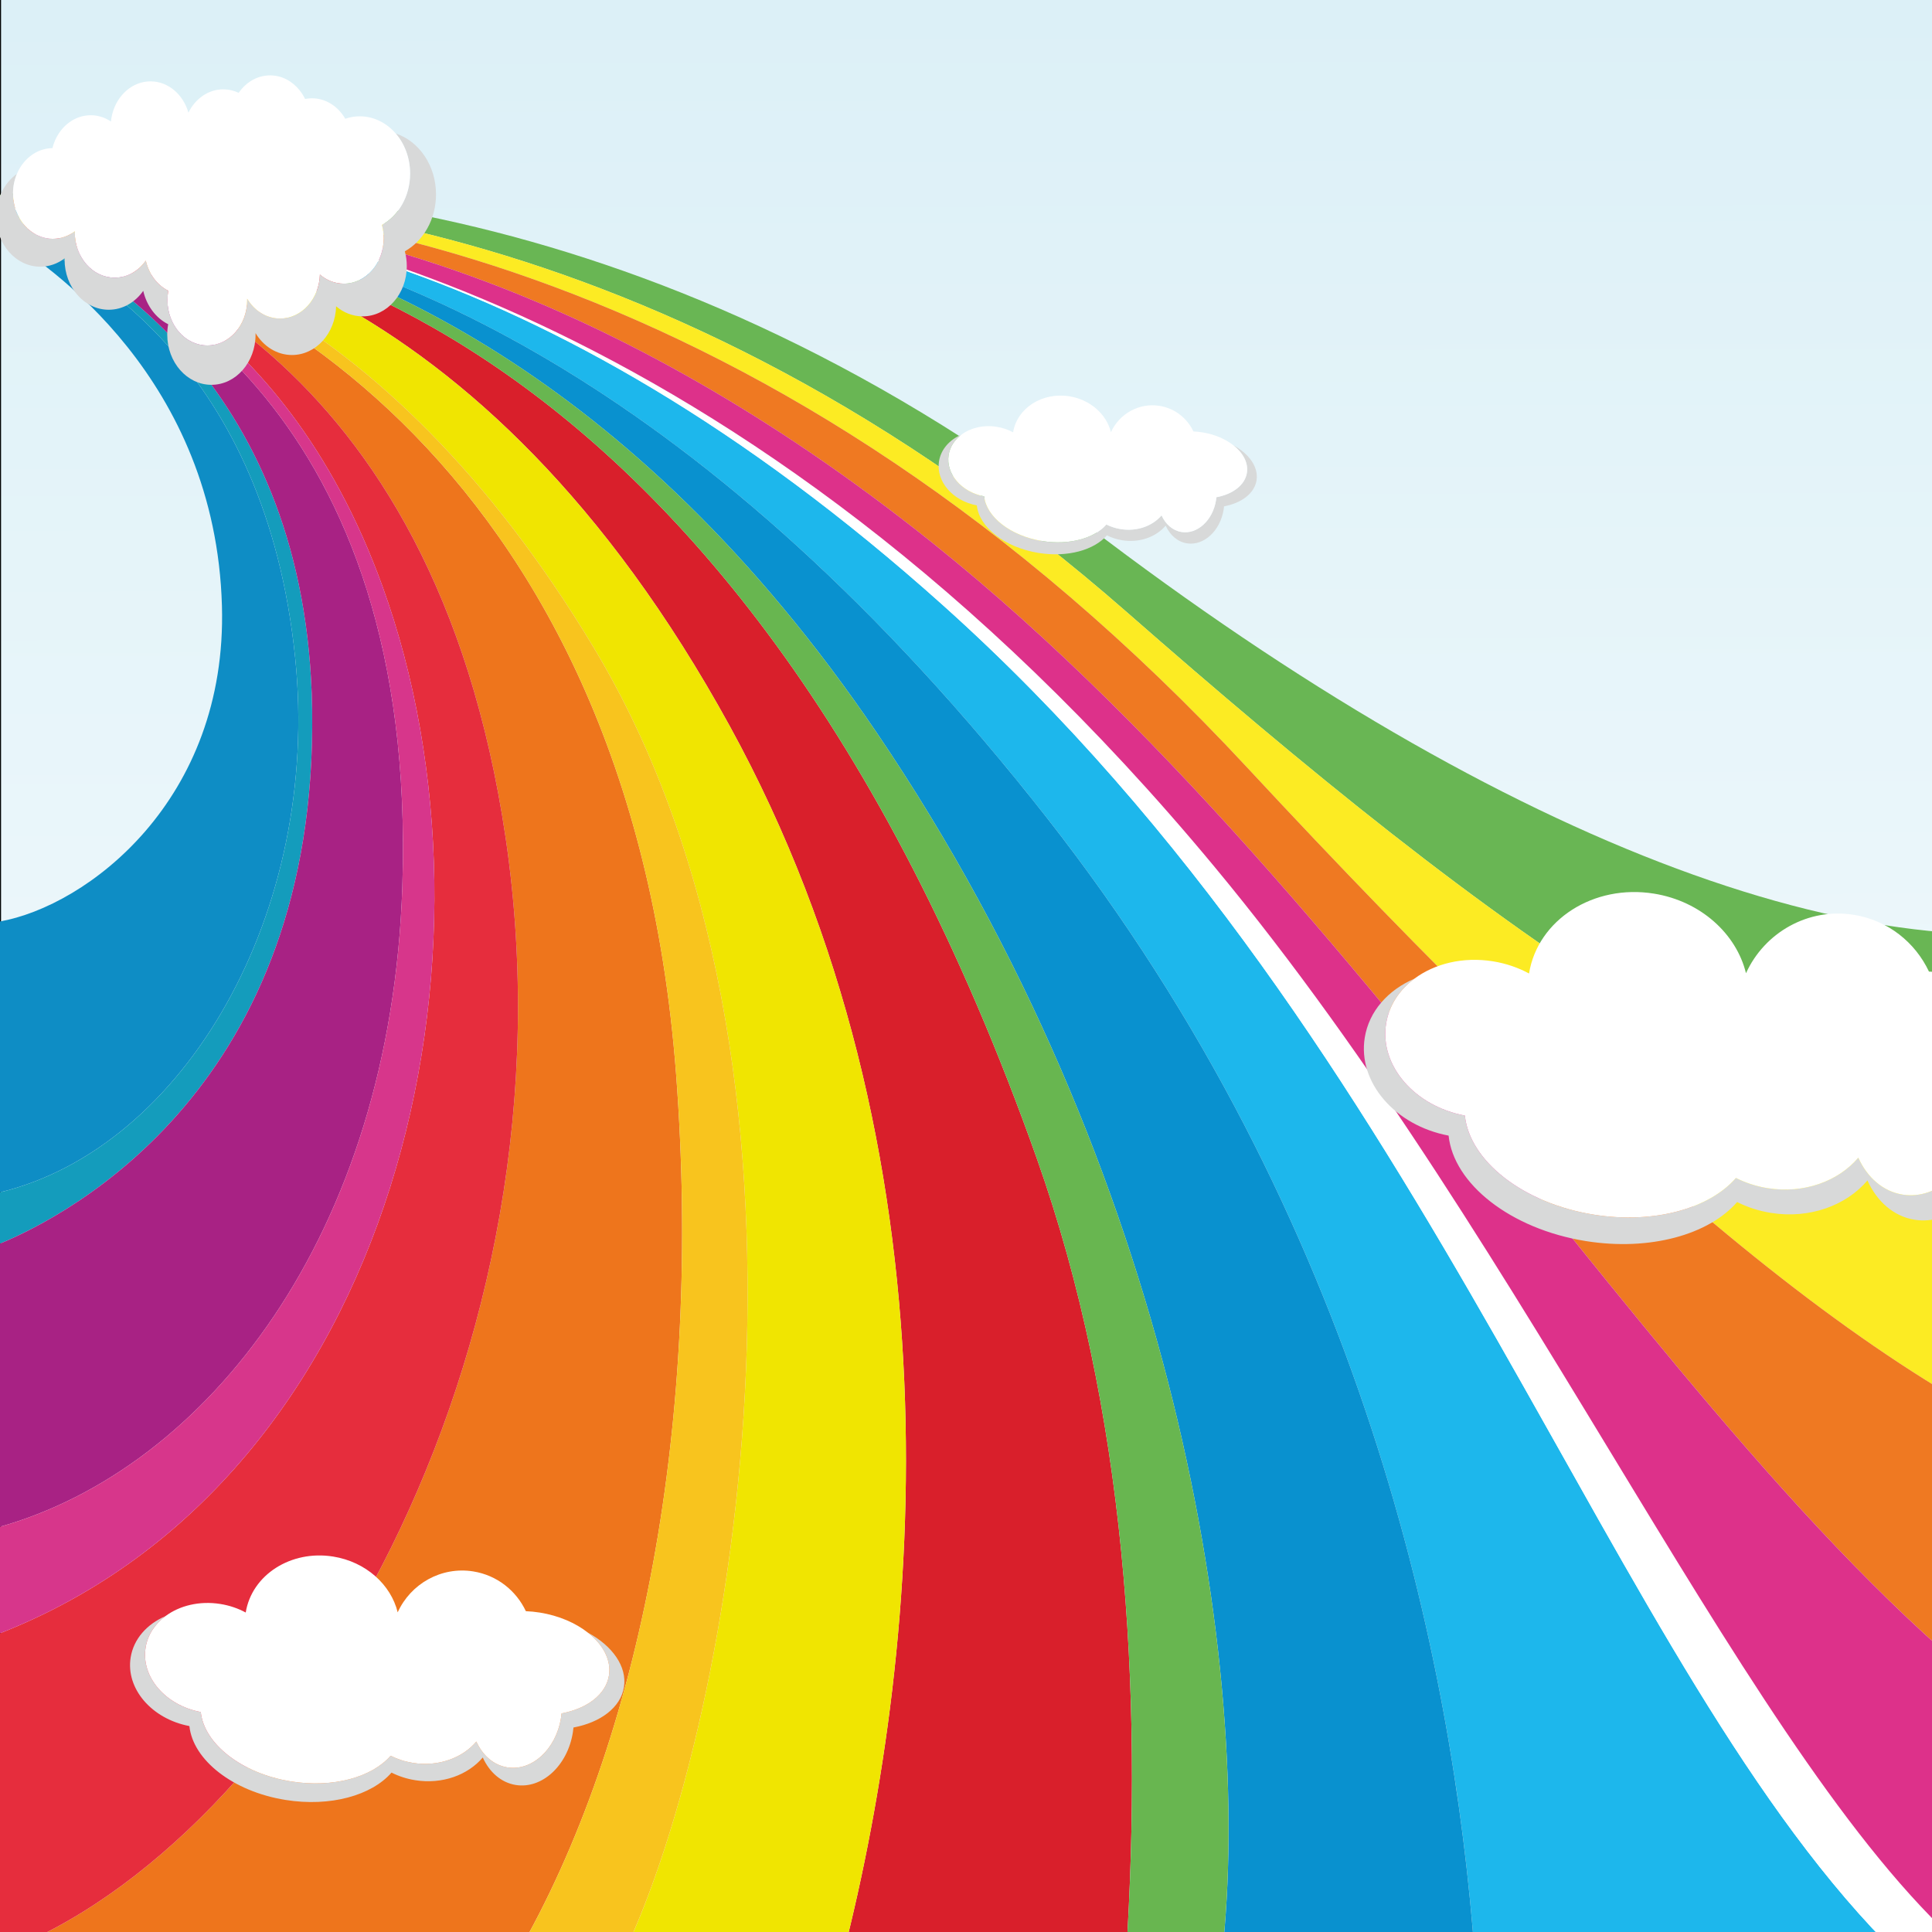 <?xml version="1.0" encoding="utf-8"?>

<!DOCTYPE svg PUBLIC "-//W3C//DTD SVG 1.1//EN" "http://www.w3.org/Graphics/SVG/1.1/DTD/svg11.dtd">
<svg version="1.1" id="Слой_1" xmlns="http://www.w3.org/2000/svg" xmlns:xlink="http://www.w3.org/1999/xlink" x="0px" y="0px"
	 width="500px" height="500px" viewBox="0 0 500 500" enable-background="new 0 0 500 500" xml:space="preserve">
<rect x="0" y="0" width="500" height="500" fill="#333333" stroke="none"/>
<g>
	
		<linearGradient id="SVGID_1_" gradientUnits="userSpaceOnUse" x1="325.14" y1="-226.07" x2="323.845" y2="406.896" gradientTransform="matrix(1 0 0 -1 -47.66 330.04)">
		<stop  offset="0" style="stop-color:#FFFFFF"/>
		<stop  offset="1" style="stop-color:#D7EEF6"/>
	</linearGradient>
	<rect x="-0.229" y="-1" fill="url(#SVGID_1_)" stroke="#010202" stroke-miterlimit="10" width="554.229" height="533.378"/>
	<path fill="#69B654" d="M291.7,158.494c92.019,80.605,180.995,148.353,262.01,146.961v-68.776
		c-64.729,19.685-163.907-17.797-272.334-100.646C165.895,47.793,57.01,44.026-0.143,50.411v0.649
		C54.833,46.356,170.757,52.551,291.7,158.494z"/>
	<path fill="#FCEB23" d="M322.83,198.701c95.276,102.554,168.275,165.614,230.881,184.889v-78.135
		c-81.015,1.392-169.992-66.356-262.01-146.961C170.757,52.551,54.833,46.356-0.143,51.06v0.86
		C73.75,46.771,201.009,67.577,322.83,198.701z"/>
	<path fill="#1DB7EC" d="M244.198,156.784C139.572,62.928,51.212,50.733-0.143,54.689v1.385
		c50.244-4.339,155.821,8.601,271.09,155.6c81.7,104.189,105.169,218.498,110.721,294.436h109.767
		C415.952,432.381,372.225,271.633,244.198,156.784z"/>
	<path fill="#EF7922" d="M322.83,198.701C201.009,67.577,73.75,46.771-0.143,51.919v2.338
		c49.249-4.773,137.422,3.077,241.258,86.077c126.606,101.2,210.931,271.069,312.596,322.752V383.59
		C491.105,364.316,418.106,301.255,322.83,198.701z"/>
	<path fill="#0E8DC5" d="M76.385,170.165C68.745,95.674,23.297,68.313-0.143,59.062v1.695c13.143,7.784,55.909,37.54,57.58,96.027
		c1.439,50.371-34.945,77.734-57.58,81.716v70.098C47.666,297.152,83.151,236.142,76.385,170.165z"/>
	<path fill="#D91F2B" d="M268.352,299.875C188.794,75.478,56.752,54.964,3.966,56.44c38.571-0.433,120.491,14.139,184.895,131.471
		c60.417,110.065,50.273,236.265,29.265,318.199h73.299C295.876,437.172,291.3,364.598,268.352,299.875z"/>
	<path fill="#EE751C" d="M174.963,277.823C162.755,117.618,56.37,62.242-0.143,57.164v0.454
		c31.72,5.782,112.359,32.864,131.005,159.243C150.547,350.276,75.689,477.189-0.143,505.504v0.606h133.781
		C166.078,450.13,181.785,367.347,174.963,277.823z"/>
	<path fill="#149CBC" d="M80.782,183.588C79.508,100.139,25.263,68.645,6.312,60.176c-2.393-0.777-4.561-1.402-6.455-1.901v0.787
		c23.44,9.251,68.888,36.611,76.528,111.103c6.767,65.976-28.719,126.987-76.528,138.434v13.31
		C17.944,314.431,82.269,280.957,80.782,183.588z"/>
	<path fill="#A82284" d="M6.312,60.176c18.951,8.469,73.196,39.963,74.47,123.412c1.487,97.369-62.838,130.843-80.925,138.321
		v73.257c53.493-15.061,101.288-75.31,104.27-165.753C108.162,107.009,37.782,70.4,6.312,60.176z"/>
	<path fill="#E62D3D" d="M130.863,216.861C112.216,90.481,31.577,63.4-0.143,57.618v0.657c0.992,0.261,2.06,0.557,3.195,0.892
		c17.768,3.583,69.636,20.06,95.887,92.43c34.193,94.263,4.182,230.706-99.082,271.151v82.756
		C75.689,477.189,150.547,350.276,130.863,216.861z"/>
	<path fill="#D7368B" d="M98.939,151.597C72.688,79.228,20.819,62.75,3.052,59.167c29.535,8.695,105.256,43.408,101.075,170.247
		c-2.982,90.443-50.777,150.691-104.27,165.753v27.582C103.121,382.303,133.132,245.86,98.939,151.597z"/>
	<path fill="#F0E501" d="M188.861,187.911C124.456,70.579,42.536,56.007,3.966,56.44c-1.429,0.041-2.799,0.096-4.108,0.165v0.559
		c1.404,0.127,2.839,0.285,4.303,0.474c30.013,1.971,94.145,17.866,149.5,109.965c65.491,108.964,37.071,276.913,7.509,338.508
		h56.957C239.134,424.176,249.278,297.977,188.861,187.911z"/>
	<path fill="#F8C41E" d="M153.66,167.602C98.305,75.504,34.173,59.609,4.16,57.638c57.438,7.421,158.897,63.96,170.803,220.185
		c6.822,89.524-8.885,172.307-41.324,228.287h27.53C190.731,444.515,219.151,276.566,153.66,167.602z"/>
	<path fill="#0991CF" d="M270.947,211.674C183.158,99.718,100.993,65.525,44.609,57.5c46.225,8.674,118.507,38.052,182.296,132.14
		c76.658,113.071,97.68,241.753,89.339,316.469h65.423C376.116,430.172,352.647,315.862,270.947,211.674z"/>
	<path fill="#68B650" d="M226.905,189.641C163.116,95.553,90.834,66.174,44.609,57.5c-17.649-2.512-32.774-2.461-44.752-1.427v0.472
		c1.307-0.053,2.679-0.089,4.108-0.105c52.786-1.476,184.828,19.038,264.386,243.436c22.948,64.722,27.524,137.296,23.073,206.235
		h24.82C324.585,431.394,303.564,302.712,226.905,189.641z"/>
	<path fill="#FFFFFF" d="M314.233,224.226C190.315,74.939,65.235,55.819,33.262,53.383c-12.523-0.514-23.717-0.064-33.405,0.875
		v0.431c51.354-3.955,139.715,8.239,244.341,102.096C372.225,271.633,415.952,432.381,491.434,506.11h18.947
		C453.751,458.258,397.375,324.39,314.233,224.226z"/>
	<path fill="#DD318A" d="M553.711,463.086c-101.665-51.683-185.99-221.552-312.596-322.752
		C157.704,73.661,84.401,55.481,33.262,53.383c31.973,2.437,157.053,21.556,280.971,170.843
		C397.375,324.39,453.751,458.258,510.382,506.11h43.329V463.086z"/>
</g>
<g>
	<g>
		<g>
			<path fill="#D8D9D9" d="M319.207,115.249c2.516,1.986,3.902,4.562,3.49,7.125c-0.511,3.187-3.668,5.526-7.895,6.312
				c-0.025,0.259-0.055,0.52-0.097,0.782c-0.834,5.194-4.833,8.871-8.934,8.213c-2.293-0.368-4.131-2.015-5.162-4.303
				c-2.327,2.747-6.34,4.234-10.584,3.553c-1.331-0.214-2.574-0.624-3.696-1.188c-3.101,3.57-9.567,5.406-16.599,4.277
				c-8.248-1.324-14.481-6.276-15.029-11.559c-5.883-1.109-9.976-5.846-9.191-10.733c0.342-2.126,1.554-3.935,3.3-5.238
				c-3.062,1.312-5.294,3.782-5.792,6.882c-0.835,5.202,3.523,10.244,9.786,11.427c0.582,5.624,7.217,10.895,15.998,12.304
				c7.486,1.202,14.37-0.752,17.671-4.552c1.194,0.6,2.518,1.037,3.935,1.264c4.518,0.725,8.791-0.858,11.268-3.783
				c1.097,2.437,3.054,4.19,5.495,4.582c4.366,0.7,8.624-3.214,9.511-8.743c0.045-0.278,0.078-0.556,0.105-0.832
				c4.499-0.837,7.86-3.326,8.405-6.72C325.741,120.894,323.28,117.449,319.207,115.249z"/>
			<path fill="#FFFFFF" d="M245.511,117.727c-0.784,4.886,3.308,9.624,9.191,10.733c0.547,5.283,6.781,10.235,15.029,11.559
				c7.032,1.129,13.498-0.706,16.599-4.277c1.122,0.564,2.366,0.974,3.696,1.188c4.243,0.682,8.257-0.806,10.584-3.553
				c1.031,2.288,2.869,3.935,5.162,4.303c4.101,0.658,8.1-3.019,8.934-8.213c0.042-0.262,0.073-0.523,0.097-0.782
				c4.227-0.786,7.383-3.125,7.895-6.312c0.411-2.564-0.974-5.139-3.49-7.125c-2.046-1.616-4.84-2.843-8.027-3.355
				c-0.786-0.126-1.561-0.201-2.323-0.232c-1.605-3.409-4.788-5.986-8.761-6.624c-5.347-0.858-10.433,2.068-12.59,6.815
				c-1.124-4.6-5.287-8.415-10.747-9.291c-7.034-1.129-13.551,3.044-14.569,9.322c-1.255-0.681-2.677-1.175-4.215-1.422
				c-3.489-0.56-6.811,0.274-9.162,2.027C247.065,113.792,245.853,115.6,245.511,117.727z"/>
		</g>
	</g>
</g>
<g>
	<g>
		<g>
			<path fill="#D8D9D9" d="M152.175,422.545c3.909,3.086,6.062,7.087,5.423,11.07c-0.794,4.951-5.698,8.586-12.265,9.806
				c-0.038,0.402-0.086,0.807-0.152,1.215c-1.295,8.069-7.508,13.781-13.879,12.759c-3.562-0.571-6.418-3.13-8.02-6.685
				c-3.614,4.268-9.85,6.578-16.442,5.52c-2.067-0.332-4-0.969-5.742-1.845c-4.817,5.547-14.863,8.398-25.787,6.644
				c-12.814-2.058-22.498-9.75-23.348-17.959c-9.14-1.722-15.498-9.083-14.279-16.674c0.531-3.303,2.414-6.113,5.127-8.137
				c-4.757,2.039-8.225,5.875-8.999,10.692c-1.298,8.082,5.473,15.916,15.203,17.753c0.904,8.737,11.213,16.927,24.855,19.115
				c11.63,1.867,22.325-1.169,27.453-7.072c1.855,0.932,3.912,1.611,6.113,1.964c7.019,1.127,13.657-1.332,17.506-5.878
				c1.703,3.786,4.745,6.51,8.536,7.118c6.783,1.088,13.398-4.993,14.776-13.583c0.07-0.432,0.12-0.864,0.162-1.292
				c6.99-1.301,12.211-5.168,13.057-10.441C162.326,431.316,158.503,425.963,152.175,422.545z"/>
			<path fill="#FFFFFF" d="M37.683,426.395c-1.219,7.591,5.139,14.952,14.279,16.674c0.851,8.208,10.534,15.901,23.348,17.959
				c10.924,1.754,20.97-1.097,25.787-6.644c1.743,0.876,3.675,1.513,5.742,1.845c6.593,1.059,12.828-1.252,16.442-5.52
				c1.602,3.555,4.457,6.113,8.02,6.685c6.371,1.022,12.584-4.69,13.879-12.759c0.066-0.408,0.113-0.813,0.152-1.215
				c6.566-1.22,11.47-4.855,12.265-9.806c0.639-3.982-1.514-7.984-5.423-11.07c-3.179-2.511-7.519-4.417-12.471-5.212
				c-1.221-0.195-2.426-0.312-3.61-0.36c-2.494-5.297-7.438-9.3-13.611-10.291c-8.306-1.332-16.209,3.213-19.56,10.589
				c-1.746-7.147-8.214-13.074-16.696-14.434c-10.927-1.755-21.052,4.729-22.634,14.483c-1.95-1.058-4.159-1.826-6.549-2.209
				c-5.421-0.87-10.582,0.426-14.234,3.149C40.097,420.282,38.214,423.092,37.683,426.395z"/>
		</g>
	</g>
</g>
<g>
	<g>
		<g>
			<path fill="#D8D9D9" d="M522.173,259.406c5.58,4.405,8.654,10.117,7.741,15.803c-1.134,7.07-8.135,12.257-17.509,14
				c-0.055,0.573-0.123,1.152-0.216,1.734c-1.849,11.521-10.719,19.674-19.814,18.215c-5.086-0.816-9.162-4.469-11.449-9.544
				c-5.16,6.094-14.062,9.392-23.474,7.881c-2.951-0.475-5.71-1.385-8.198-2.636c-6.877,7.919-21.218,11.99-36.814,9.485
				c-18.294-2.938-32.118-13.919-33.332-25.637c-13.048-2.458-22.124-12.967-20.385-23.804c0.758-4.714,3.446-8.728,7.319-11.617
				c-6.79,2.911-11.742,8.388-12.846,15.264c-1.853,11.537,7.813,22.721,21.703,25.344c1.29,12.473,16.007,24.165,35.482,27.289
				c16.603,2.665,31.871-1.667,39.193-10.096c2.648,1.331,5.584,2.3,8.727,2.804c10.02,1.609,19.497-1.902,24.992-8.391
				c2.432,5.406,6.775,9.293,12.187,10.163c9.684,1.553,19.127-7.129,21.093-19.391c0.1-0.619,0.172-1.235,0.232-1.847
				c9.979-1.857,17.433-7.377,18.641-14.904C536.665,271.927,531.207,264.286,522.173,259.406z"/>
			<path fill="#FFFFFF" d="M358.724,264.903c-1.739,10.838,7.337,21.347,20.385,23.804c1.214,11.718,15.039,22.699,33.332,25.637
				c15.596,2.505,29.936-1.566,36.814-9.485c2.488,1.251,5.247,2.161,8.198,2.636c9.411,1.51,18.313-1.788,23.474-7.881
				c2.286,5.075,6.363,8.728,11.449,9.544c9.095,1.459,17.965-6.694,19.814-18.215c0.093-0.582,0.161-1.161,0.216-1.734
				c9.374-1.742,16.375-6.929,17.509-14c0.912-5.686-2.161-11.398-7.741-15.803c-4.539-3.583-10.735-6.305-17.804-7.442
				c-1.744-0.277-3.463-0.445-5.154-0.515c-3.561-7.561-10.619-13.276-19.432-14.69c-11.858-1.902-23.14,4.586-27.924,15.115
				c-2.492-10.203-11.726-18.663-23.835-20.606c-15.6-2.505-30.054,6.75-32.313,20.675c-2.784-1.51-5.938-2.607-9.349-3.154
				c-7.739-1.241-15.106,0.608-20.32,4.495C362.17,256.175,359.482,260.188,358.724,264.903z"/>
		</g>
	</g>
</g>
<g>
	<g>
		<g>
			<path fill="#D8D9D9" d="M112.841,50.31c0-7.482-4.406-13.789-10.425-15.76c2.299,2.67,3.72,6.326,3.72,10.36
				c0,5.838-2.972,10.886-7.286,13.297c0.298,1.096,0.457,2.26,0.457,3.466c0,6.481-4.618,11.735-10.315,11.735
				c-2.326,0-4.472-0.875-6.198-2.354c-0.165,6.318-4.714,11.381-10.307,11.381c-3.539,0-6.66-2.028-8.519-5.117
				c0.003,0.115,0.008,0.229,0.008,0.345c0,6.481-4.619,11.735-10.317,11.735c-5.697,0-10.316-5.254-10.316-11.735
				c0-0.829,0.078-1.637,0.221-2.417c-2.857-1.436-5.036-4.302-5.827-7.803c-1.891,2.692-4.799,4.417-8.062,4.417
				c-5.697,0-10.316-5.254-10.316-11.734c0-0.088,0.004-0.176,0.007-0.263c-1.629,1.224-3.581,1.94-5.68,1.94
				c-5.697,0-10.316-5.254-10.316-11.735c0-1.816,0.363-3.535,1.01-5.069C1.15,47.294-1,51.372-1,56.023
				c0,7.178,5.116,12.998,11.428,12.998c2.325,0,4.487-0.792,6.292-2.149c-0.002,0.098-0.007,0.195-0.007,0.292
				c0,7.179,5.117,12.999,11.428,12.999c3.615,0,6.836-1.912,8.931-4.893c0.876,3.879,3.289,7.053,6.454,8.644
				c-0.159,0.864-0.244,1.759-0.244,2.677c0,7.18,5.117,12.999,11.428,12.999s11.428-5.819,11.428-12.999
				c0-0.127-0.004-0.255-0.008-0.382c2.06,3.422,5.516,5.667,9.436,5.667c6.197,0,11.236-5.609,11.419-12.607
				c1.912,1.637,4.289,2.608,6.865,2.608c6.311,0,11.427-5.82,11.427-12.999c0-1.337-0.177-2.626-0.506-3.84
				C109.547,62.368,112.841,56.777,112.841,50.31z"/>
			<path fill="#FFFFFF" d="M13.683,61.802c2.099,0,4.052-0.715,5.68-1.94c-0.002,0.088-0.007,0.175-0.007,0.263
				c0,6.481,4.619,11.734,10.316,11.734c3.264,0,6.172-1.725,8.062-4.417c0.792,3.5,2.97,6.366,5.827,7.803
				c-0.143,0.78-0.221,1.588-0.221,2.417c0,6.481,4.619,11.735,10.316,11.735c5.698,0,10.317-5.254,10.317-11.735
				c0-0.115-0.005-0.23-0.008-0.345c1.859,3.089,4.98,5.117,8.519,5.117c5.593,0,10.142-5.064,10.307-11.381
				c1.726,1.479,3.872,2.354,6.198,2.354c5.697,0,10.315-5.254,10.315-11.735c0-1.207-0.159-2.37-0.457-3.466
				c4.314-2.411,7.286-7.459,7.286-13.297c0-4.034-1.42-7.69-3.72-10.36c-2.363-2.743-5.655-4.448-9.298-4.448
				c-0.95,0-1.875,0.119-2.767,0.339c-0.335,0.083-0.666,0.179-0.991,0.291c-0.25-0.434-0.529-0.846-0.826-1.237
				c-1.892-2.483-4.681-4.056-7.795-4.056c-0.15,0-0.301,0.004-0.449,0.012c-0.451,0.023-0.894,0.079-1.327,0.166
				c-0.382-0.793-0.846-1.527-1.371-2.195c-1.89-2.399-4.63-3.913-7.684-3.913c-3.305,0-6.245,1.77-8.133,4.52
				c-1.227-0.586-2.574-0.91-3.988-0.91c-3.878,0-7.256,2.436-9.018,6.036c-1.346-4.7-5.228-8.099-9.808-8.099
				c-4.662,0-8.599,3.518-9.876,8.346c-0.174,0.659-0.3,1.34-0.371,2.042c-0.171-0.115-0.347-0.223-0.525-0.327
				c-1.411-0.824-3.008-1.293-4.702-1.293c-4.06,0-7.568,2.669-9.251,6.548c-0.271,0.627-0.497,1.283-0.668,1.966
				c-0.396,0.005-0.784,0.038-1.168,0.092c-3.545,0.503-6.532,3.047-8.018,6.57c-0.647,1.534-1.01,3.253-1.01,5.069
				C3.367,56.549,7.986,61.802,13.683,61.802z"/>
		</g>
	</g>
</g>
</svg>
